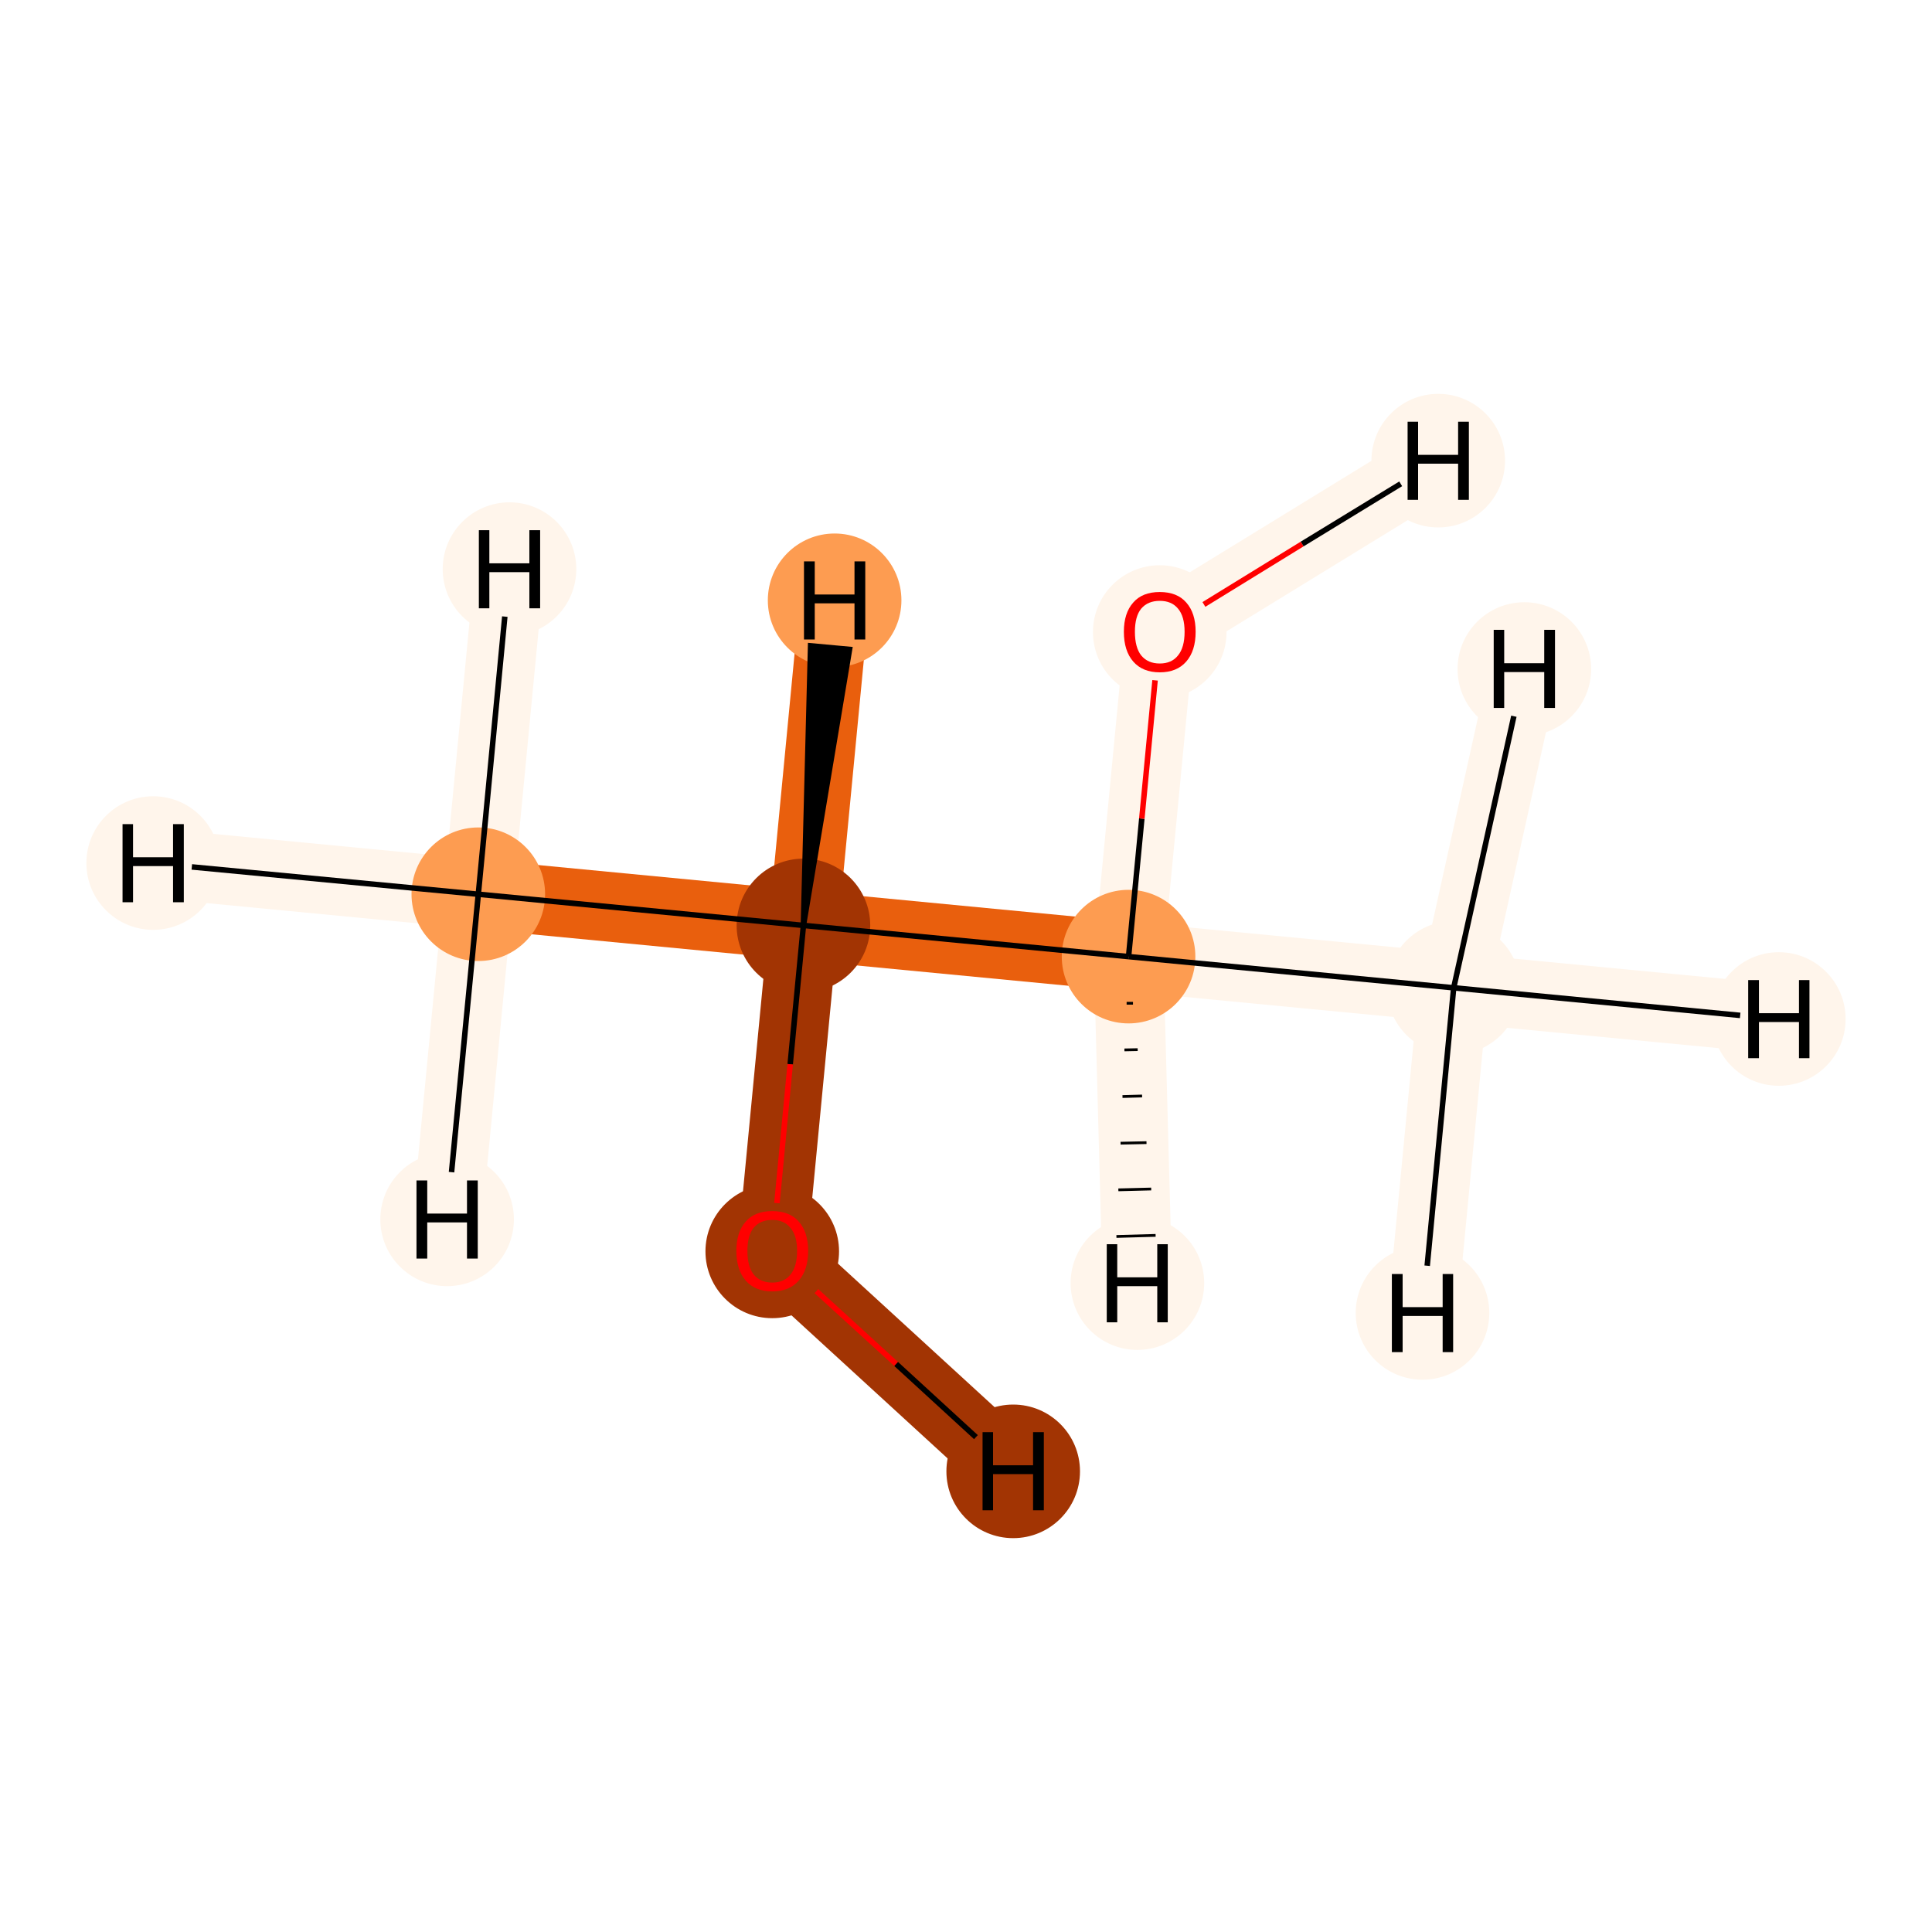 <?xml version='1.0' encoding='iso-8859-1'?>
<svg version='1.1' baseProfile='full'
              xmlns='http://www.w3.org/2000/svg'
                      xmlns:rdkit='http://www.rdkit.org/xml'
                      xmlns:xlink='http://www.w3.org/1999/xlink'
                  xml:space='preserve'
width='700px' height='700px' viewBox='0 0 700 700'>
<!-- END OF HEADER -->
<rect style='opacity:1.0;fill:#FFFFFF;stroke:none' width='700.0' height='700.0' x='0.0' y='0.0'> </rect>
<path d='M 173.3,324.0 L 291.1,335.3' style='fill:none;fill-rule:evenodd;stroke:#E95F0D;stroke-width:25.2px;stroke-linecap:butt;stroke-linejoin:miter;stroke-opacity:1' />
<path d='M 173.3,324.0 L 55.5,312.7' style='fill:none;fill-rule:evenodd;stroke:#FFF5EB;stroke-width:25.2px;stroke-linecap:butt;stroke-linejoin:miter;stroke-opacity:1' />
<path d='M 173.3,324.0 L 184.6,206.2' style='fill:none;fill-rule:evenodd;stroke:#FFF5EB;stroke-width:25.2px;stroke-linecap:butt;stroke-linejoin:miter;stroke-opacity:1' />
<path d='M 173.3,324.0 L 162.0,441.8' style='fill:none;fill-rule:evenodd;stroke:#FFF5EB;stroke-width:25.2px;stroke-linecap:butt;stroke-linejoin:miter;stroke-opacity:1' />
<path d='M 291.1,335.3 L 408.9,346.6' style='fill:none;fill-rule:evenodd;stroke:#E95F0D;stroke-width:25.2px;stroke-linecap:butt;stroke-linejoin:miter;stroke-opacity:1' />
<path d='M 291.1,335.3 L 279.8,453.1' style='fill:none;fill-rule:evenodd;stroke:#A23403;stroke-width:25.2px;stroke-linecap:butt;stroke-linejoin:miter;stroke-opacity:1' />
<path d='M 291.1,335.3 L 302.4,217.5' style='fill:none;fill-rule:evenodd;stroke:#E95F0D;stroke-width:25.2px;stroke-linecap:butt;stroke-linejoin:miter;stroke-opacity:1' />
<path d='M 408.9,346.6 L 420.2,228.8' style='fill:none;fill-rule:evenodd;stroke:#FFF5EB;stroke-width:25.2px;stroke-linecap:butt;stroke-linejoin:miter;stroke-opacity:1' />
<path d='M 408.9,346.6 L 526.7,357.9' style='fill:none;fill-rule:evenodd;stroke:#FFF5EB;stroke-width:25.2px;stroke-linecap:butt;stroke-linejoin:miter;stroke-opacity:1' />
<path d='M 408.9,346.6 L 412.1,464.9' style='fill:none;fill-rule:evenodd;stroke:#FFF5EB;stroke-width:25.2px;stroke-linecap:butt;stroke-linejoin:miter;stroke-opacity:1' />
<path d='M 420.2,228.8 L 521.1,166.9' style='fill:none;fill-rule:evenodd;stroke:#FFF5EB;stroke-width:25.2px;stroke-linecap:butt;stroke-linejoin:miter;stroke-opacity:1' />
<path d='M 526.7,357.9 L 644.5,369.2' style='fill:none;fill-rule:evenodd;stroke:#FFF5EB;stroke-width:25.2px;stroke-linecap:butt;stroke-linejoin:miter;stroke-opacity:1' />
<path d='M 526.7,357.9 L 515.4,475.7' style='fill:none;fill-rule:evenodd;stroke:#FFF5EB;stroke-width:25.2px;stroke-linecap:butt;stroke-linejoin:miter;stroke-opacity:1' />
<path d='M 526.7,357.9 L 552.3,242.4' style='fill:none;fill-rule:evenodd;stroke:#FFF5EB;stroke-width:25.2px;stroke-linecap:butt;stroke-linejoin:miter;stroke-opacity:1' />
<path d='M 279.8,453.1 L 367.1,533.1' style='fill:none;fill-rule:evenodd;stroke:#A23403;stroke-width:25.2px;stroke-linecap:butt;stroke-linejoin:miter;stroke-opacity:1' />
<ellipse cx='173.3' cy='324.0' rx='23.7' ry='23.7'  style='fill:#FD9C51;fill-rule:evenodd;stroke:#FD9C51;stroke-width:1.0px;stroke-linecap:butt;stroke-linejoin:miter;stroke-opacity:1' />
<ellipse cx='291.1' cy='335.3' rx='23.7' ry='23.7'  style='fill:#A23403;fill-rule:evenodd;stroke:#A23403;stroke-width:1.0px;stroke-linecap:butt;stroke-linejoin:miter;stroke-opacity:1' />
<ellipse cx='408.9' cy='346.6' rx='23.7' ry='23.7'  style='fill:#FD9C51;fill-rule:evenodd;stroke:#FD9C51;stroke-width:1.0px;stroke-linecap:butt;stroke-linejoin:miter;stroke-opacity:1' />
<ellipse cx='420.2' cy='229.0' rx='23.7' ry='23.7'  style='fill:#FFF5EB;fill-rule:evenodd;stroke:#FFF5EB;stroke-width:1.0px;stroke-linecap:butt;stroke-linejoin:miter;stroke-opacity:1' />
<ellipse cx='526.7' cy='357.9' rx='23.7' ry='23.7'  style='fill:#FFF5EB;fill-rule:evenodd;stroke:#FFF5EB;stroke-width:1.0px;stroke-linecap:butt;stroke-linejoin:miter;stroke-opacity:1' />
<ellipse cx='279.8' cy='453.4' rx='23.7' ry='23.7'  style='fill:#A23403;fill-rule:evenodd;stroke:#A23403;stroke-width:1.0px;stroke-linecap:butt;stroke-linejoin:miter;stroke-opacity:1' />
<ellipse cx='55.5' cy='312.7' rx='23.7' ry='23.7'  style='fill:#FFF5EB;fill-rule:evenodd;stroke:#FFF5EB;stroke-width:1.0px;stroke-linecap:butt;stroke-linejoin:miter;stroke-opacity:1' />
<ellipse cx='184.6' cy='206.2' rx='23.7' ry='23.7'  style='fill:#FFF5EB;fill-rule:evenodd;stroke:#FFF5EB;stroke-width:1.0px;stroke-linecap:butt;stroke-linejoin:miter;stroke-opacity:1' />
<ellipse cx='162.0' cy='441.8' rx='23.7' ry='23.7'  style='fill:#FFF5EB;fill-rule:evenodd;stroke:#FFF5EB;stroke-width:1.0px;stroke-linecap:butt;stroke-linejoin:miter;stroke-opacity:1' />
<ellipse cx='302.4' cy='217.5' rx='23.7' ry='23.7'  style='fill:#FD9C51;fill-rule:evenodd;stroke:#FD9C51;stroke-width:1.0px;stroke-linecap:butt;stroke-linejoin:miter;stroke-opacity:1' />
<ellipse cx='412.1' cy='464.9' rx='23.7' ry='23.7'  style='fill:#FFF5EB;fill-rule:evenodd;stroke:#FFF5EB;stroke-width:1.0px;stroke-linecap:butt;stroke-linejoin:miter;stroke-opacity:1' />
<ellipse cx='521.1' cy='166.9' rx='23.7' ry='23.7'  style='fill:#FFF5EB;fill-rule:evenodd;stroke:#FFF5EB;stroke-width:1.0px;stroke-linecap:butt;stroke-linejoin:miter;stroke-opacity:1' />
<ellipse cx='644.5' cy='369.2' rx='23.7' ry='23.7'  style='fill:#FFF5EB;fill-rule:evenodd;stroke:#FFF5EB;stroke-width:1.0px;stroke-linecap:butt;stroke-linejoin:miter;stroke-opacity:1' />
<ellipse cx='515.4' cy='475.7' rx='23.7' ry='23.7'  style='fill:#FFF5EB;fill-rule:evenodd;stroke:#FFF5EB;stroke-width:1.0px;stroke-linecap:butt;stroke-linejoin:miter;stroke-opacity:1' />
<ellipse cx='552.3' cy='242.4' rx='23.7' ry='23.7'  style='fill:#FFF5EB;fill-rule:evenodd;stroke:#FFF5EB;stroke-width:1.0px;stroke-linecap:butt;stroke-linejoin:miter;stroke-opacity:1' />
<ellipse cx='367.1' cy='533.1' rx='23.7' ry='23.7'  style='fill:#A23403;fill-rule:evenodd;stroke:#A23403;stroke-width:1.0px;stroke-linecap:butt;stroke-linejoin:miter;stroke-opacity:1' />
<path class='bond-0 atom-0 atom-1' d='M 173.3,324.0 L 291.1,335.3' style='fill:none;fill-rule:evenodd;stroke:#000000;stroke-width:2.0px;stroke-linecap:butt;stroke-linejoin:miter;stroke-opacity:1' />
<path class='bond-5 atom-0 atom-6' d='M 173.3,324.0 L 69.5,314.1' style='fill:none;fill-rule:evenodd;stroke:#000000;stroke-width:2.0px;stroke-linecap:butt;stroke-linejoin:miter;stroke-opacity:1' />
<path class='bond-6 atom-0 atom-7' d='M 173.3,324.0 L 182.9,223.4' style='fill:none;fill-rule:evenodd;stroke:#000000;stroke-width:2.0px;stroke-linecap:butt;stroke-linejoin:miter;stroke-opacity:1' />
<path class='bond-7 atom-0 atom-8' d='M 173.3,324.0 L 163.6,424.7' style='fill:none;fill-rule:evenodd;stroke:#000000;stroke-width:2.0px;stroke-linecap:butt;stroke-linejoin:miter;stroke-opacity:1' />
<path class='bond-1 atom-1 atom-2' d='M 291.1,335.3 L 408.9,346.6' style='fill:none;fill-rule:evenodd;stroke:#000000;stroke-width:2.0px;stroke-linecap:butt;stroke-linejoin:miter;stroke-opacity:1' />
<path class='bond-4 atom-1 atom-5' d='M 291.1,335.3 L 286.3,385.6' style='fill:none;fill-rule:evenodd;stroke:#000000;stroke-width:2.0px;stroke-linecap:butt;stroke-linejoin:miter;stroke-opacity:1' />
<path class='bond-4 atom-1 atom-5' d='M 286.3,385.6 L 281.5,435.9' style='fill:none;fill-rule:evenodd;stroke:#FF0000;stroke-width:2.0px;stroke-linecap:butt;stroke-linejoin:miter;stroke-opacity:1' />
<path class='bond-8 atom-1 atom-9' d='M 291.1,335.3 L 307.8,235.3 L 293.7,234.0 Z' style='fill:#000000;fill-rule:evenodd;fill-opacity:1;stroke:#000000;stroke-width:2.0px;stroke-linecap:butt;stroke-linejoin:miter;stroke-opacity:1;' />
<path class='bond-2 atom-2 atom-3' d='M 408.9,346.6 L 413.7,296.6' style='fill:none;fill-rule:evenodd;stroke:#000000;stroke-width:2.0px;stroke-linecap:butt;stroke-linejoin:miter;stroke-opacity:1' />
<path class='bond-2 atom-2 atom-3' d='M 413.7,296.6 L 418.5,246.5' style='fill:none;fill-rule:evenodd;stroke:#FF0000;stroke-width:2.0px;stroke-linecap:butt;stroke-linejoin:miter;stroke-opacity:1' />
<path class='bond-3 atom-2 atom-4' d='M 408.9,346.6 L 526.7,357.9' style='fill:none;fill-rule:evenodd;stroke:#000000;stroke-width:2.0px;stroke-linecap:butt;stroke-linejoin:miter;stroke-opacity:1' />
<path class='bond-9 atom-2 atom-10' d='M 408.2,363.5 L 410.5,363.5' style='fill:none;fill-rule:evenodd;stroke:#000000;stroke-width:1.0px;stroke-linecap:butt;stroke-linejoin:miter;stroke-opacity:1' />
<path class='bond-9 atom-2 atom-10' d='M 407.4,380.4 L 412.2,380.3' style='fill:none;fill-rule:evenodd;stroke:#000000;stroke-width:1.0px;stroke-linecap:butt;stroke-linejoin:miter;stroke-opacity:1' />
<path class='bond-9 atom-2 atom-10' d='M 406.7,397.3 L 413.8,397.1' style='fill:none;fill-rule:evenodd;stroke:#000000;stroke-width:1.0px;stroke-linecap:butt;stroke-linejoin:miter;stroke-opacity:1' />
<path class='bond-9 atom-2 atom-10' d='M 406.0,414.2 L 415.4,414.0' style='fill:none;fill-rule:evenodd;stroke:#000000;stroke-width:1.0px;stroke-linecap:butt;stroke-linejoin:miter;stroke-opacity:1' />
<path class='bond-9 atom-2 atom-10' d='M 405.2,431.1 L 417.1,430.8' style='fill:none;fill-rule:evenodd;stroke:#000000;stroke-width:1.0px;stroke-linecap:butt;stroke-linejoin:miter;stroke-opacity:1' />
<path class='bond-9 atom-2 atom-10' d='M 404.5,448.0 L 418.7,447.6' style='fill:none;fill-rule:evenodd;stroke:#000000;stroke-width:1.0px;stroke-linecap:butt;stroke-linejoin:miter;stroke-opacity:1' />
<path class='bond-10 atom-3 atom-11' d='M 436.2,219.0 L 471.8,197.1' style='fill:none;fill-rule:evenodd;stroke:#FF0000;stroke-width:2.0px;stroke-linecap:butt;stroke-linejoin:miter;stroke-opacity:1' />
<path class='bond-10 atom-3 atom-11' d='M 471.8,197.1 L 507.5,175.3' style='fill:none;fill-rule:evenodd;stroke:#000000;stroke-width:2.0px;stroke-linecap:butt;stroke-linejoin:miter;stroke-opacity:1' />
<path class='bond-11 atom-4 atom-12' d='M 526.7,357.9 L 630.5,367.9' style='fill:none;fill-rule:evenodd;stroke:#000000;stroke-width:2.0px;stroke-linecap:butt;stroke-linejoin:miter;stroke-opacity:1' />
<path class='bond-12 atom-4 atom-13' d='M 526.7,357.9 L 517.1,458.6' style='fill:none;fill-rule:evenodd;stroke:#000000;stroke-width:2.0px;stroke-linecap:butt;stroke-linejoin:miter;stroke-opacity:1' />
<path class='bond-13 atom-4 atom-14' d='M 526.7,357.9 L 548.5,259.5' style='fill:none;fill-rule:evenodd;stroke:#000000;stroke-width:2.0px;stroke-linecap:butt;stroke-linejoin:miter;stroke-opacity:1' />
<path class='bond-14 atom-5 atom-15' d='M 295.8,467.8 L 324.7,494.2' style='fill:none;fill-rule:evenodd;stroke:#FF0000;stroke-width:2.0px;stroke-linecap:butt;stroke-linejoin:miter;stroke-opacity:1' />
<path class='bond-14 atom-5 atom-15' d='M 324.7,494.2 L 353.6,520.7' style='fill:none;fill-rule:evenodd;stroke:#000000;stroke-width:2.0px;stroke-linecap:butt;stroke-linejoin:miter;stroke-opacity:1' />
<path  class='atom-3' d='M 407.2 228.9
Q 407.2 222.1, 410.6 218.3
Q 413.9 214.5, 420.2 214.5
Q 426.5 214.5, 429.8 218.3
Q 433.2 222.1, 433.2 228.9
Q 433.2 235.8, 429.8 239.7
Q 426.4 243.6, 420.2 243.6
Q 414.0 243.6, 410.6 239.7
Q 407.2 235.8, 407.2 228.9
M 420.2 240.4
Q 424.5 240.4, 426.8 237.5
Q 429.2 234.6, 429.2 228.9
Q 429.2 223.3, 426.8 220.5
Q 424.5 217.7, 420.2 217.7
Q 415.9 217.7, 413.5 220.5
Q 411.2 223.3, 411.2 228.9
Q 411.2 234.6, 413.5 237.5
Q 415.9 240.4, 420.2 240.4
' fill='#FF0000'/>
<path  class='atom-5' d='M 266.8 453.2
Q 266.8 446.4, 270.2 442.6
Q 273.5 438.8, 279.8 438.8
Q 286.1 438.8, 289.4 442.6
Q 292.8 446.4, 292.8 453.2
Q 292.8 460.1, 289.4 464.0
Q 286.0 467.9, 279.8 467.9
Q 273.6 467.9, 270.2 464.0
Q 266.8 460.1, 266.8 453.2
M 279.8 464.7
Q 284.1 464.7, 286.4 461.8
Q 288.8 458.9, 288.8 453.2
Q 288.8 447.7, 286.4 444.9
Q 284.1 442.0, 279.8 442.0
Q 275.5 442.0, 273.1 444.8
Q 270.8 447.6, 270.8 453.2
Q 270.8 458.9, 273.1 461.8
Q 275.5 464.7, 279.8 464.7
' fill='#FF0000'/>
<path  class='atom-6' d='M 44.4 298.6
L 48.2 298.6
L 48.2 310.6
L 62.7 310.6
L 62.7 298.6
L 66.6 298.6
L 66.6 326.9
L 62.7 326.9
L 62.7 313.8
L 48.2 313.8
L 48.2 326.9
L 44.4 326.9
L 44.4 298.6
' fill='#000000'/>
<path  class='atom-7' d='M 173.5 192.1
L 177.3 192.1
L 177.3 204.1
L 191.8 204.1
L 191.8 192.1
L 195.7 192.1
L 195.7 220.4
L 191.8 220.4
L 191.8 207.3
L 177.3 207.3
L 177.3 220.4
L 173.5 220.4
L 173.5 192.1
' fill='#000000'/>
<path  class='atom-8' d='M 150.9 427.7
L 154.8 427.7
L 154.8 439.7
L 169.2 439.7
L 169.2 427.7
L 173.1 427.7
L 173.1 456.0
L 169.2 456.0
L 169.2 442.9
L 154.8 442.9
L 154.8 456.0
L 150.9 456.0
L 150.9 427.7
' fill='#000000'/>
<path  class='atom-9' d='M 291.3 203.4
L 295.2 203.4
L 295.2 215.4
L 309.6 215.4
L 309.6 203.4
L 313.5 203.4
L 313.5 231.7
L 309.6 231.7
L 309.6 218.6
L 295.2 218.6
L 295.2 231.7
L 291.3 231.7
L 291.3 203.4
' fill='#000000'/>
<path  class='atom-10' d='M 401.0 450.8
L 404.8 450.8
L 404.8 462.8
L 419.3 462.8
L 419.3 450.8
L 423.1 450.8
L 423.1 479.1
L 419.3 479.1
L 419.3 466.0
L 404.8 466.0
L 404.8 479.1
L 401.0 479.1
L 401.0 450.8
' fill='#000000'/>
<path  class='atom-11' d='M 510.0 152.8
L 513.8 152.8
L 513.8 164.8
L 528.3 164.8
L 528.3 152.8
L 532.2 152.8
L 532.2 181.1
L 528.3 181.1
L 528.3 168.0
L 513.8 168.0
L 513.8 181.1
L 510.0 181.1
L 510.0 152.8
' fill='#000000'/>
<path  class='atom-12' d='M 633.4 355.1
L 637.3 355.1
L 637.3 367.1
L 651.8 367.1
L 651.8 355.1
L 655.6 355.1
L 655.6 383.4
L 651.8 383.4
L 651.8 370.3
L 637.3 370.3
L 637.3 383.4
L 633.4 383.4
L 633.4 355.1
' fill='#000000'/>
<path  class='atom-13' d='M 504.3 461.6
L 508.2 461.6
L 508.2 473.6
L 522.7 473.6
L 522.7 461.6
L 526.5 461.6
L 526.5 489.9
L 522.7 489.9
L 522.7 476.8
L 508.2 476.8
L 508.2 489.9
L 504.3 489.9
L 504.3 461.6
' fill='#000000'/>
<path  class='atom-14' d='M 541.2 228.2
L 545.0 228.2
L 545.0 240.3
L 559.5 240.3
L 559.5 228.2
L 563.4 228.2
L 563.4 256.5
L 559.5 256.5
L 559.5 243.5
L 545.0 243.5
L 545.0 256.5
L 541.2 256.5
L 541.2 228.2
' fill='#000000'/>
<path  class='atom-15' d='M 356.0 518.9
L 359.8 518.9
L 359.8 530.9
L 374.3 530.9
L 374.3 518.9
L 378.2 518.9
L 378.2 547.2
L 374.3 547.2
L 374.3 534.1
L 359.8 534.1
L 359.8 547.2
L 356.0 547.2
L 356.0 518.9
' fill='#000000'/>
</svg>
